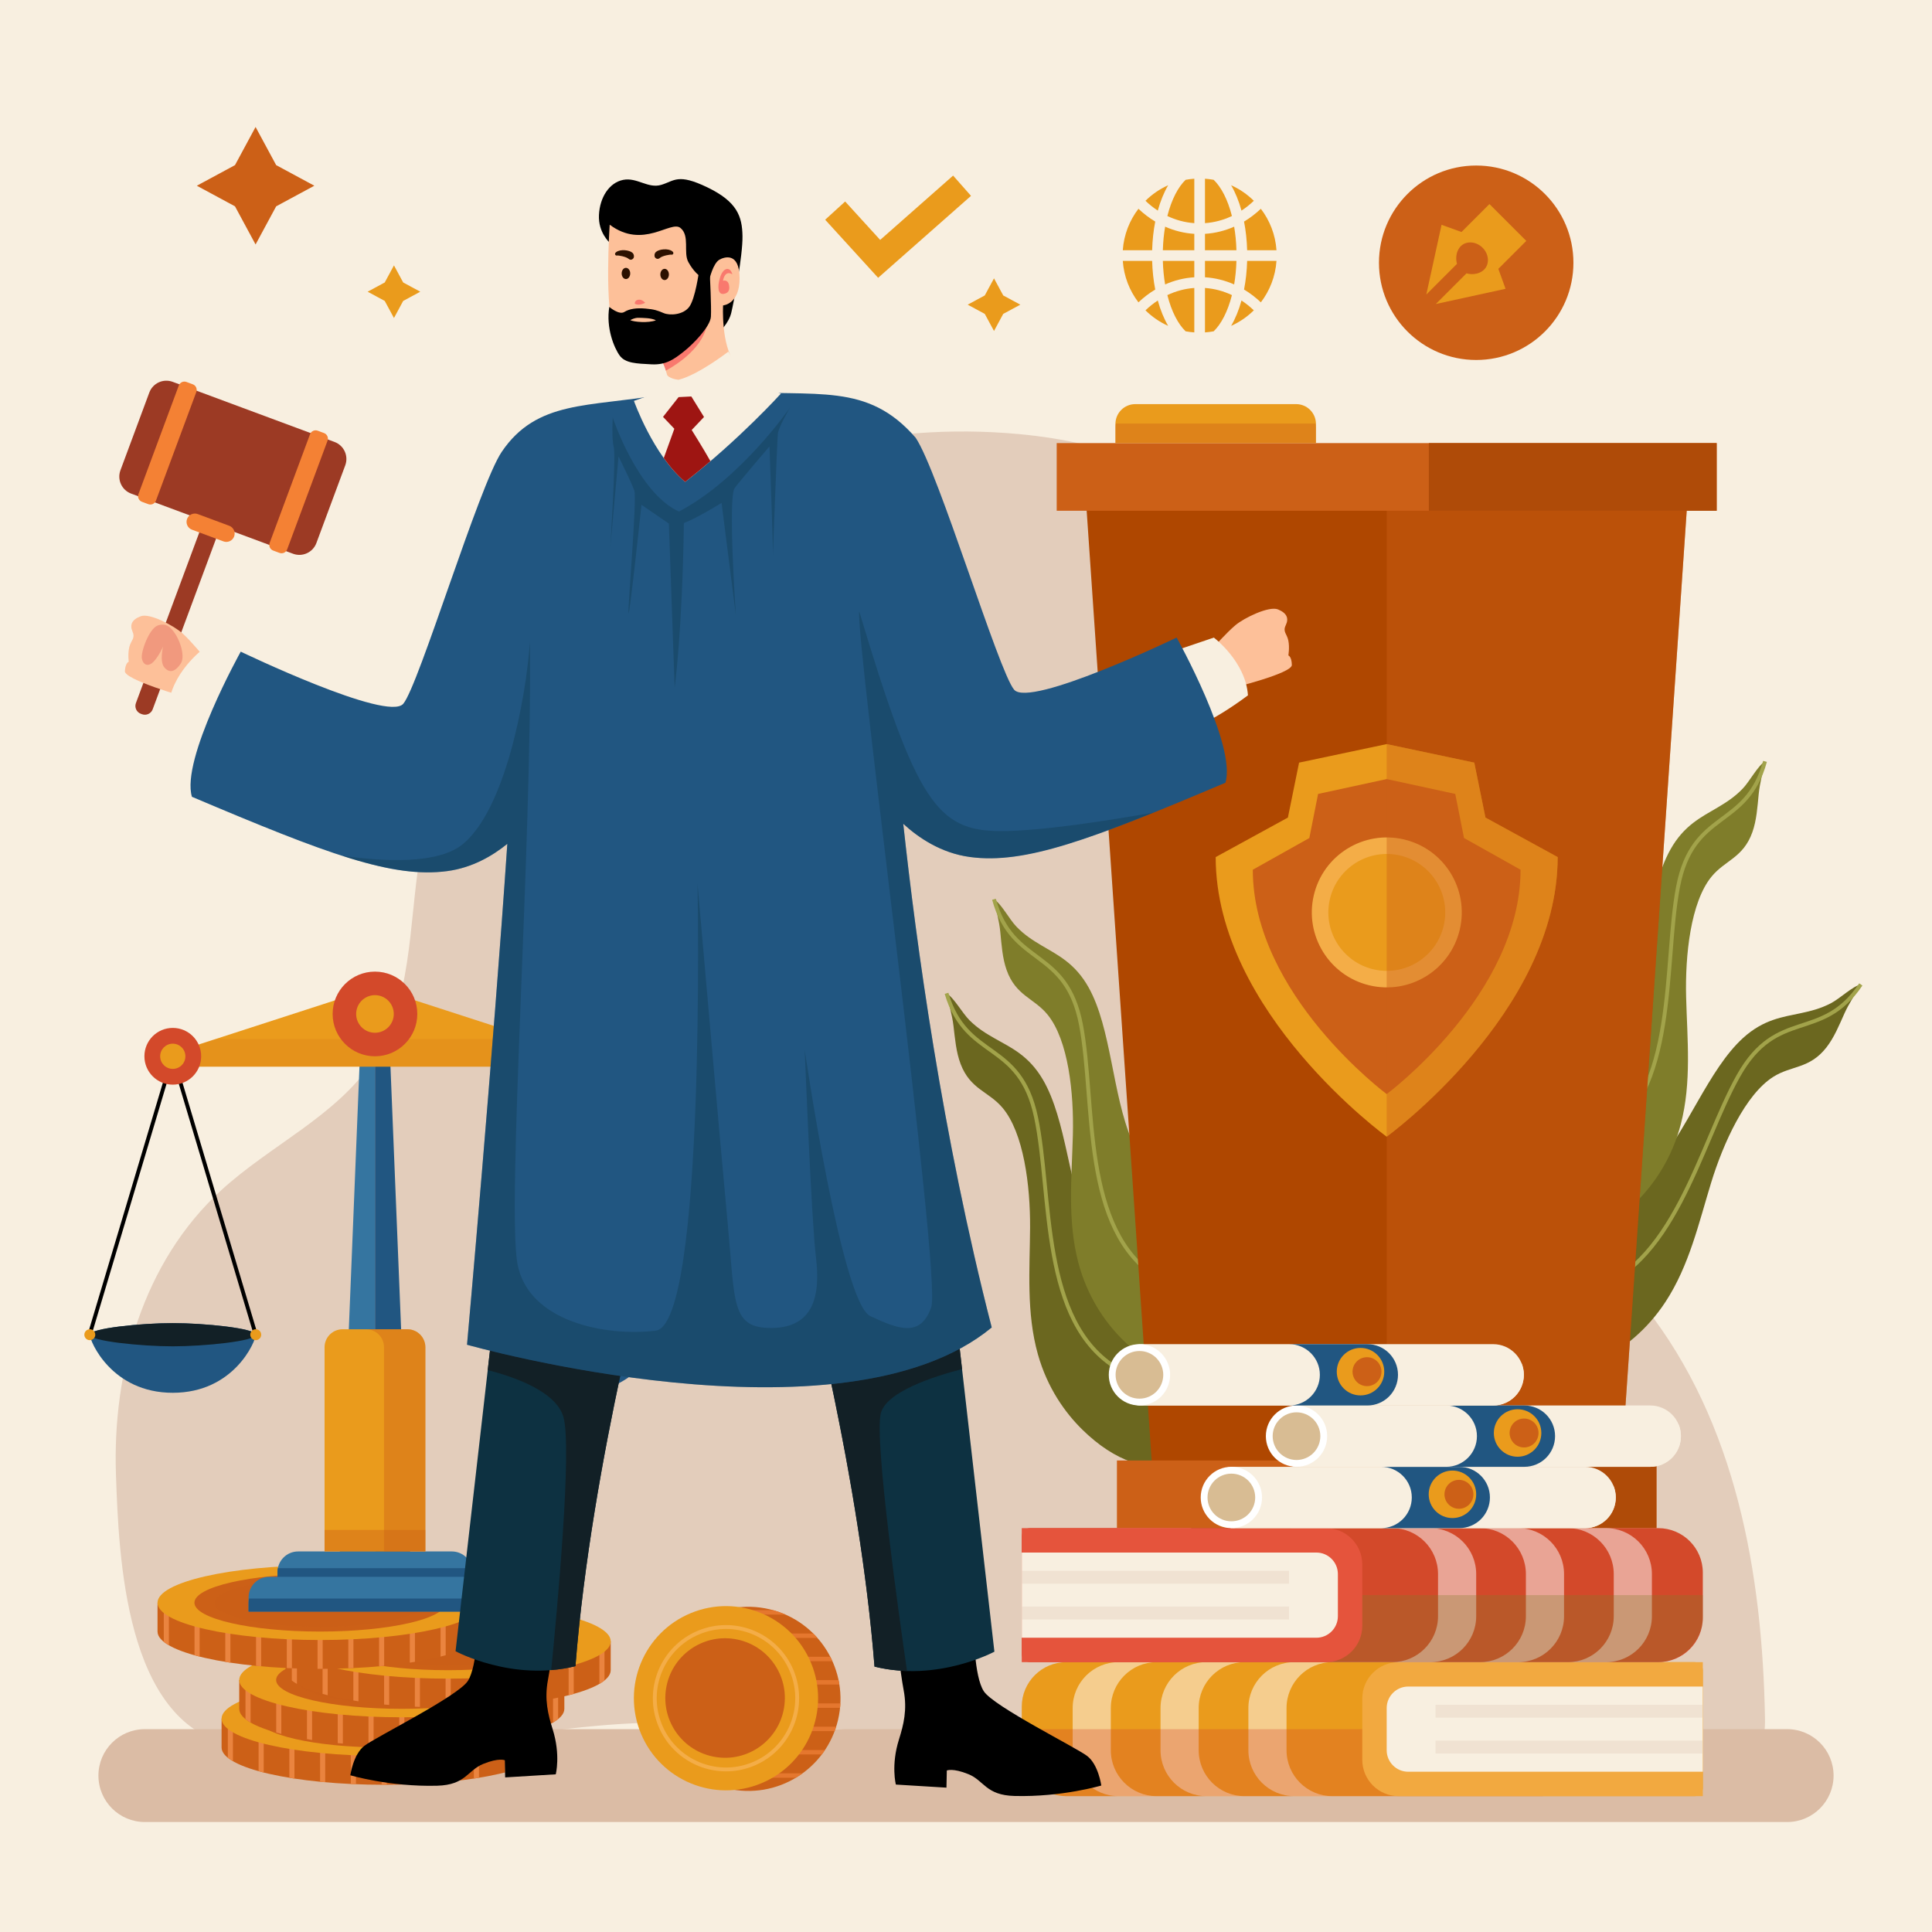 <?xml version="1.0" encoding="utf-8"?>
<!-- Generator: Adobe Illustrator 27.5.0, SVG Export Plug-In . SVG Version: 6.00 Build 0)  -->
<svg version="1.1" xmlns="http://www.w3.org/2000/svg" xmlns:xlink="http://www.w3.org/1999/xlink" x="0px" y="0px"
	 viewBox="0 0 500 500" style="enable-background:new 0 0 500 500;" xml:space="preserve">
<g id="BACKGROUND">
	<rect style="fill:#F8EFE0;" width="500" height="500"/>
</g>
<g id="OBJECTS">
	<g>
		<path style="fill:#E3CDBB;" d="M30.009,381.639c-0.933-26.776,6.951-55.016,27.245-73.609c12.64-11.581,29.63-19.142,39.09-33.2
			c10.406-15.464,9.384-35.145,12.319-53.288c5.389-33.316,25.751-64.019,54.451-83.82c28.699-19.801,65.292-28.681,100.584-25.379
			c11.687,1.094,23.401,3.524,33.76,8.779c22.196,11.26,35.361,33.91,43.398,56.572c13.599,38.346,16.686,81.201,41.481,114.096
			c12.71,16.861,30.346,29.889,43.419,46.497c23.584,29.961,30.352,68.974,31.021,106.387c0.049,2.746-0.08,5.841-2.204,7.704
			c-1.913,1.678-4.786,1.761-7.388,1.751c-70.213-0.293-140.487-0.587-210.527-5.276c-23.17-1.551-46.362-3.584-69.581-2.979
			c-33.749,0.88-74.45,13.027-107.706,5.585C32.395,445.423,30.757,403.126,30.009,381.639z"/>
		<path style="fill:#DBBCA5;" d="M462.51,471.538H37.49c-6.637,0-12.018-5.381-12.018-12.018l0,0
			c0-6.637,5.381-12.018,12.018-12.018h425.02c6.637,0,12.018,5.381,12.018,12.018l0,0
			C474.528,466.157,469.147,471.538,462.51,471.538z"/>
		<g>
			<g>
				<g>
					<g>
						<path style="fill:#6B671F;" d="M301.618,341.81c-6.592-8.053-14.612-11.549-19.761-23.068
							c-5.314-11.886-5.846-28.876-11.947-39.317c-3.655-6.256-8.225-8.268-12.434-10.658c-2.207-1.253-4.439-2.595-6.577-4.733
							c-1.888-1.888-4.016-5.837-5.935-6.961c0.606,2.828,1.45,5.514,1.799,8.434c0.395,3.304,0.671,6.757,1.839,9.832
							c2.511,6.611,7.228,7.076,10.831,11.331c5.503,6.497,7.219,20.167,7.151,30.999s-1.009,22.103,2.036,32.873
							c2.443,8.639,7.007,15.068,11.564,19.521c4.145,4.049,8.477,6.878,12.753,8.327c2.732,0.926,5.517,1.337,8.181,3.818
							c3.455,3.219,6.21,9.534,8.021,16.064s2.831,13.396,4.018,20.164c0.513,2.925,1.132,6.052,2.41,8.247
							c2.778,4.77,6.498,1.858,8.133-2.73c4.365-12.244,0.635-30.141-4.468-44.356C314.552,366.559,308.647,350.397,301.618,341.81z
							"/>
						<path style="fill:none;stroke:#A2A34A;stroke-miterlimit:10;" d="M244.964,257.073c5.165,17.477,18.93,12.004,23.158,32.061
							c4.228,20.057,0.923,53.152,21.251,65.155c20.328,12.003,30.812,40.235,34.177,58.964"/>
					</g>
				</g>
				<g>
					<path style="fill:#7F7D2A;" d="M312.208,318.574c-6.431-8.183-14.379-11.837-19.299-23.456
						c-5.077-11.99-5.272-28.986-11.164-39.547c-3.53-6.327-8.06-8.43-12.22-10.902c-2.181-1.296-4.387-2.682-6.482-4.862
						c-1.85-1.925-3.899-5.916-5.796-7.078c0.55,2.84,1.34,5.542,1.631,8.468c0.329,3.311,0.537,6.769,1.643,9.867
						c2.379,6.66,7.086,7.218,10.604,11.543c5.373,6.605,6.818,20.307,6.535,31.135c-0.283,10.828-1.448,22.078,1.383,32.907
						c2.271,8.686,6.706,15.204,11.174,19.747c4.064,4.131,8.339,7.045,12.586,8.579c2.713,0.98,5.49,1.446,8.104,3.98
						c3.391,3.287,6.02,9.655,7.701,16.22c1.681,6.565,2.565,13.45,3.617,20.239c0.454,2.934,1.011,6.073,2.245,8.293
						c2.683,4.824,6.46,1.986,8.185-2.568c4.607-12.155,1.233-30.122-3.587-44.436C324.648,343.575,319.066,327.299,312.208,318.574
						z"/>
					<path style="fill:none;stroke:#A2A34A;stroke-miterlimit:10;" d="M257.247,232.729c4.817,17.576,18.688,12.378,22.517,32.515
						c3.829,20.137-0.133,53.16,19.953,65.564c20.086,12.404,30.007,40.839,33,59.631"/>
				</g>
			</g>
			<g>
				<g>
					<g>
						<path style="fill:#6B671F;" d="M402.176,318.689c8.699-5.714,17.397-6.651,25.755-16.104
							c8.625-9.753,14.214-25.806,23.158-33.945c5.359-4.877,10.322-5.43,15.052-6.452c2.48-0.536,5.012-1.148,7.691-2.549
							c2.366-1.237,5.578-4.37,7.745-4.868c-1.424,2.518-3.033,4.828-4.238,7.51c-1.365,3.035-2.661,6.247-4.695,8.832
							c-4.373,5.558-9.013,4.591-13.724,7.573c-7.194,4.554-12.92,17.086-16.094,27.442c-3.174,10.356-5.647,21.393-11.773,30.76
							c-4.914,7.514-11.192,12.284-16.873,15.17c-5.166,2.625-10.146,4.029-14.66,4.132c-2.884,0.066-5.664-0.374-8.949,1.197
							c-4.26,2.039-8.777,7.24-12.458,12.93c-3.681,5.69-6.707,11.937-9.863,18.04c-1.364,2.638-2.889,5.437-4.765,7.149
							c-4.077,3.721-6.756-0.171-6.944-5.037c-0.503-12.989,8.407-28.951,17.528-40.99
							C382.433,338.438,392.9,324.782,402.176,318.689z"/>
						<path style="fill:none;stroke:#A2A34A;stroke-miterlimit:10;" d="M481.577,254.771c-10.155,15.133-21.654,5.794-31.686,23.669
							c-10.032,17.875-16.775,50.444-39.762,55.819c-22.987,5.375-41.434,29.18-50.245,46.046"/>
					</g>
				</g>
				<g>
					<path style="fill:#7F7D2A;" d="M401.822,282.89c6.431-8.183,14.38-11.837,19.299-23.456
						c5.077-11.99,5.272-28.986,11.164-39.547c3.53-6.327,8.06-8.43,12.219-10.902c2.182-1.296,4.387-2.682,6.482-4.862
						c1.85-1.925,3.899-5.916,5.796-7.078c-0.55,2.84-1.34,5.542-1.631,8.468c-0.329,3.311-0.537,6.769-1.643,9.867
						c-2.379,6.66-7.086,7.218-10.604,11.543c-5.373,6.605-6.818,20.307-6.535,31.135c0.283,10.828,1.448,22.078-1.383,32.907
						c-2.271,8.686-6.706,15.204-11.174,19.747c-4.063,4.131-8.339,7.045-12.586,8.579c-2.713,0.98-5.49,1.446-8.104,3.98
						c-3.391,3.287-6.02,9.655-7.701,16.22c-1.681,6.565-2.565,13.45-3.617,20.24c-0.455,2.934-1.011,6.073-2.246,8.293
						c-2.683,4.824-6.46,1.986-8.185-2.568c-4.607-12.155-1.233-30.122,3.587-44.436
						C389.382,307.891,394.965,291.615,401.822,282.89z"/>
					<path style="fill:none;stroke:#A2A34A;stroke-miterlimit:10;" d="M456.783,197.045c-4.817,17.576-18.688,12.377-22.517,32.514
						c-3.829,20.137,0.133,53.16-19.953,65.564c-20.086,12.404-30.007,40.839-33,59.631"/>
				</g>
			</g>
		</g>
		<g>
			<polygon style="fill:#AF4700;" points="437.073,124.136 418.596,394.134 299.154,394.134 280.677,124.136 			"/>
			<polygon style="opacity:0.41;fill:#CC6017;" points="437.073,124.136 418.596,394.134 358.871,394.134 358.871,124.136 			"/>
			<rect x="273.476" y="114.671" style="fill:#CC6017;" width="170.798" height="17.51"/>
			<rect x="369.791" y="114.671" style="fill:#AF4B08;" width="74.483" height="17.51"/>
			<rect x="289.059" y="377.972" style="fill:#CC6017;" width="139.631" height="17.51"/>
			<rect x="364.781" y="377.972" style="fill:#AF4B08;" width="63.909" height="17.51"/>
			<g>
				<path style="fill:#EA9B1C;" d="M403.122,221.812c0,40.251-44.251,72.364-44.251,72.364s-44.252-32.112-44.252-72.364
					l18.689-10.227l2.892-14.218l22.671-4.795l22.67,4.795l2.892,14.218L403.122,221.812z"/>
				<path style="fill:#CC6017;" d="M393.516,225.084c0,32.297-34.646,58.064-34.646,58.064s-34.646-25.767-34.646-58.064
					l14.632-8.206l2.264-11.408l17.749-3.847l17.749,3.847l2.264,11.408L393.516,225.084z"/>
				
					<ellipse transform="matrix(0.23 -0.973 0.973 0.23 46.747 531.037)" style="fill:#F4AD47;" cx="358.87" cy="235.985" rx="19.406" ry="19.406"/>
				
					<ellipse transform="matrix(0.23 -0.973 0.973 0.23 46.747 531.037)" style="fill:#EA9B1C;" cx="358.87" cy="235.985" rx="15.128" ry="15.128"/>
				<path style="opacity:0.41;fill:#CC6017;" d="M403.122,221.812c0,40.251-44.251,72.364-44.251,72.364V192.573l22.67,4.795
					l2.892,14.218L403.122,221.812z"/>
			</g>
		</g>
		<g>
			<g>
				<g>
					<path style="fill:#CC6017;" d="M141.489,444.779v7.466c0,5.335-18.837,9.655-42.065,9.655c-23.243,0-42.079-4.319-42.079-9.655
						v-7.466h15.404c7.252-1.359,16.549-2.188,26.675-2.188c10.127,0,19.409,0.83,26.675,2.188H141.489z"/>
				</g>
			</g>
			<g>
				<defs>
					<path id="SVGID_1_" d="M141.489,444.779v7.466c0,5.335-18.837,9.655-42.065,9.655c-23.243,0-42.079-4.319-42.079-9.655v-7.466
						h15.404c7.252-1.359,16.549-2.188,26.675-2.188c10.127,0,19.409,0.83,26.675,2.188H141.489z"/>
				</defs>
				<clipPath id="SVGID_00000064318245555348602250000000885691111525532289_">
					<use xlink:href="#SVGID_1_"  style="overflow:visible;"/>
				</clipPath>
				
					<rect x="58.961" y="441.272" style="clip-path:url(#SVGID_00000064318245555348602250000000885691111525532289_);fill:#EA843F;" width="1.324" height="24.959"/>
				
					<rect x="66.921" y="441.272" style="clip-path:url(#SVGID_00000064318245555348602250000000885691111525532289_);fill:#EA843F;" width="1.324" height="24.959"/>
				
					<rect x="74.88" y="441.272" style="clip-path:url(#SVGID_00000064318245555348602250000000885691111525532289_);fill:#EA843F;" width="1.324" height="24.959"/>
				
					<rect x="82.84" y="441.272" style="clip-path:url(#SVGID_00000064318245555348602250000000885691111525532289_);fill:#EA843F;" width="1.324" height="24.959"/>
				
					<rect x="90.799" y="441.272" style="clip-path:url(#SVGID_00000064318245555348602250000000885691111525532289_);fill:#EA843F;" width="1.324" height="24.959"/>
				
					<rect x="98.759" y="441.272" style="clip-path:url(#SVGID_00000064318245555348602250000000885691111525532289_);fill:#EA843F;" width="1.324" height="24.959"/>
				
					<rect x="106.718" y="441.272" style="clip-path:url(#SVGID_00000064318245555348602250000000885691111525532289_);fill:#EA843F;" width="1.324" height="24.959"/>
				
					<rect x="114.678" y="441.272" style="clip-path:url(#SVGID_00000064318245555348602250000000885691111525532289_);fill:#EA843F;" width="1.324" height="24.959"/>
				
					<rect x="122.637" y="441.272" style="clip-path:url(#SVGID_00000064318245555348602250000000885691111525532289_);fill:#EA843F;" width="1.324" height="24.959"/>
				
					<rect x="130.597" y="441.272" style="clip-path:url(#SVGID_00000064318245555348602250000000885691111525532289_);fill:#EA843F;" width="1.324" height="24.959"/>
				
					<rect x="138.556" y="441.272" style="clip-path:url(#SVGID_00000064318245555348602250000000885691111525532289_);fill:#EA843F;" width="1.324" height="24.959"/>
			</g>
			<ellipse style="fill:#EA9B1C;" cx="99.42" cy="444.78" rx="42.075" ry="9.654"/>
			<ellipse style="fill:#CC6017;" cx="99.42" cy="444.78" rx="32.525" ry="7.463"/>
			<path style="opacity:0.61;fill:#CC6017;" d="M99.42,451.048c-15.085,0-27.314-2.806-27.314-6.267
				c0-3.461,12.229-6.267,27.314-6.267c15.085,0,27.314,2.806,27.314,6.267C126.734,448.242,114.505,451.048,99.42,451.048z"/>
		</g>
		<g>
			<g>
				<g>
					<path style="fill:#CC6017;" d="M146.054,434.779v7.466c0,5.335-18.837,9.655-42.066,9.655c-23.242,0-42.079-4.32-42.079-9.655
						v-7.466h15.404c7.252-1.359,16.549-2.188,26.675-2.188c10.127,0,19.409,0.83,26.675,2.188H146.054z"/>
				</g>
			</g>
			<g>
				<defs>
					<path id="SVGID_00000132048861881274402190000006227176845015306665_" d="M146.054,434.779v7.466
						c0,5.335-18.837,9.655-42.066,9.655c-23.242,0-42.079-4.32-42.079-9.655v-7.466h15.404c7.252-1.359,16.549-2.188,26.675-2.188
						c10.127,0,19.409,0.83,26.675,2.188H146.054z"/>
				</defs>
				<clipPath id="SVGID_00000088824683854858659850000017059793145030933653_">
					<use xlink:href="#SVGID_00000132048861881274402190000006227176845015306665_"  style="overflow:visible;"/>
				</clipPath>
				
					<rect x="63.526" y="431.273" style="clip-path:url(#SVGID_00000088824683854858659850000017059793145030933653_);fill:#EA843F;" width="1.324" height="24.959"/>
				
					<rect x="71.485" y="431.273" style="clip-path:url(#SVGID_00000088824683854858659850000017059793145030933653_);fill:#EA843F;" width="1.324" height="24.959"/>
				
					<rect x="79.445" y="431.273" style="clip-path:url(#SVGID_00000088824683854858659850000017059793145030933653_);fill:#EA843F;" width="1.324" height="24.959"/>
				
					<rect x="87.404" y="431.273" style="clip-path:url(#SVGID_00000088824683854858659850000017059793145030933653_);fill:#EA843F;" width="1.324" height="24.959"/>
				
					<rect x="95.364" y="431.273" style="clip-path:url(#SVGID_00000088824683854858659850000017059793145030933653_);fill:#EA843F;" width="1.324" height="24.959"/>
				
					<rect x="103.323" y="431.273" style="clip-path:url(#SVGID_00000088824683854858659850000017059793145030933653_);fill:#EA843F;" width="1.324" height="24.959"/>
				
					<rect x="111.283" y="431.273" style="clip-path:url(#SVGID_00000088824683854858659850000017059793145030933653_);fill:#EA843F;" width="1.324" height="24.959"/>
				
					<rect x="119.242" y="431.273" style="clip-path:url(#SVGID_00000088824683854858659850000017059793145030933653_);fill:#EA843F;" width="1.324" height="24.959"/>
				
					<rect x="127.202" y="431.273" style="clip-path:url(#SVGID_00000088824683854858659850000017059793145030933653_);fill:#EA843F;" width="1.324" height="24.959"/>
				
					<rect x="135.161" y="431.273" style="clip-path:url(#SVGID_00000088824683854858659850000017059793145030933653_);fill:#EA843F;" width="1.324" height="24.959"/>
				
					<rect x="143.121" y="431.273" style="clip-path:url(#SVGID_00000088824683854858659850000017059793145030933653_);fill:#EA843F;" width="1.324" height="24.959"/>
			</g>
			<ellipse style="fill:#EA9B1C;" cx="103.985" cy="434.781" rx="42.075" ry="9.654"/>
			<ellipse style="fill:#CC6017;" cx="103.985" cy="434.781" rx="32.525" ry="7.463"/>
			<path style="opacity:0.61;fill:#CC6017;" d="M103.985,441.048c-15.085,0-27.314-2.806-27.314-6.267
				c0-3.461,12.229-6.267,27.314-6.267c15.085,0,27.314,2.806,27.314,6.267C131.299,438.242,119.07,441.048,103.985,441.048z"/>
		</g>
		<g>
			<g>
				<g>
					<path style="fill:#CC6017;" d="M158.051,424.78v7.466c0,5.335-18.837,9.655-42.065,9.655c-23.243,0-42.079-4.319-42.079-9.655
						v-7.466h15.404c7.252-1.359,16.549-2.188,26.675-2.188c10.127,0,19.409,0.83,26.675,2.188H158.051z"/>
				</g>
			</g>
			<g>
				<defs>
					<path id="SVGID_00000180344105857301159890000006669499837678226615_" d="M158.051,424.78v7.466
						c0,5.335-18.837,9.655-42.065,9.655c-23.243,0-42.079-4.319-42.079-9.655v-7.466h15.404c7.252-1.359,16.549-2.188,26.675-2.188
						c10.127,0,19.409,0.83,26.675,2.188H158.051z"/>
				</defs>
				<clipPath id="SVGID_00000130611787875367964580000015246669369881152950_">
					<use xlink:href="#SVGID_00000180344105857301159890000006669499837678226615_"  style="overflow:visible;"/>
				</clipPath>
				
					<rect x="75.523" y="421.274" style="clip-path:url(#SVGID_00000130611787875367964580000015246669369881152950_);fill:#EA843F;" width="1.324" height="24.959"/>
				
					<rect x="83.483" y="421.274" style="clip-path:url(#SVGID_00000130611787875367964580000015246669369881152950_);fill:#EA843F;" width="1.324" height="24.959"/>
				
					<rect x="91.442" y="421.274" style="clip-path:url(#SVGID_00000130611787875367964580000015246669369881152950_);fill:#EA843F;" width="1.324" height="24.959"/>
				
					<rect x="99.402" y="421.274" style="clip-path:url(#SVGID_00000130611787875367964580000015246669369881152950_);fill:#EA843F;" width="1.324" height="24.959"/>
				
					<rect x="107.361" y="421.274" style="clip-path:url(#SVGID_00000130611787875367964580000015246669369881152950_);fill:#EA843F;" width="1.324" height="24.959"/>
				
					<rect x="115.321" y="421.274" style="clip-path:url(#SVGID_00000130611787875367964580000015246669369881152950_);fill:#EA843F;" width="1.324" height="24.959"/>
				
					<rect x="123.28" y="421.274" style="clip-path:url(#SVGID_00000130611787875367964580000015246669369881152950_);fill:#EA843F;" width="1.324" height="24.959"/>
				
					<rect x="131.24" y="421.274" style="clip-path:url(#SVGID_00000130611787875367964580000015246669369881152950_);fill:#EA843F;" width="1.324" height="24.959"/>
				
					<rect x="139.199" y="421.274" style="clip-path:url(#SVGID_00000130611787875367964580000015246669369881152950_);fill:#EA843F;" width="1.324" height="24.959"/>
				
					<rect x="147.159" y="421.274" style="clip-path:url(#SVGID_00000130611787875367964580000015246669369881152950_);fill:#EA843F;" width="1.324" height="24.959"/>
				
					<rect x="155.118" y="421.274" style="clip-path:url(#SVGID_00000130611787875367964580000015246669369881152950_);fill:#EA843F;" width="1.324" height="24.959"/>
			</g>
			<ellipse style="fill:#EA9B1C;" cx="115.983" cy="424.782" rx="42.075" ry="9.654"/>
			<ellipse style="fill:#CC6017;" cx="115.983" cy="424.782" rx="32.525" ry="7.463"/>
			<path style="opacity:0.61;fill:#CC6017;" d="M115.982,431.049c-15.085,0-27.314-2.806-27.314-6.267
				c0-3.461,12.229-6.267,27.314-6.267c15.085,0,27.314,2.806,27.314,6.267C143.296,428.243,131.068,431.049,115.982,431.049z"/>
		</g>
		<g>
			<g>
				<g>
					<path style="fill:#CC6017;" d="M124.912,414.78v7.466c0,5.335-18.837,9.655-42.065,9.655c-23.242,0-42.079-4.319-42.079-9.655
						v-7.466h15.404c7.252-1.359,16.549-2.188,26.675-2.188c10.127,0,19.409,0.83,26.675,2.188H124.912z"/>
				</g>
			</g>
			<g>
				<defs>
					<path id="SVGID_00000021827381584278437360000004303835044967628672_" d="M124.912,414.78v7.466
						c0,5.335-18.837,9.655-42.065,9.655c-23.242,0-42.079-4.319-42.079-9.655v-7.466h15.404c7.252-1.359,16.549-2.188,26.675-2.188
						c10.127,0,19.409,0.83,26.675,2.188H124.912z"/>
				</defs>
				<clipPath id="SVGID_00000127008862538187000910000012989334950917738899_">
					<use xlink:href="#SVGID_00000021827381584278437360000004303835044967628672_"  style="overflow:visible;"/>
				</clipPath>
				
					<rect x="42.384" y="411.274" style="clip-path:url(#SVGID_00000127008862538187000910000012989334950917738899_);fill:#EA843F;" width="1.324" height="24.959"/>
				
					<rect x="50.344" y="411.274" style="clip-path:url(#SVGID_00000127008862538187000910000012989334950917738899_);fill:#EA843F;" width="1.324" height="24.959"/>
				
					<rect x="58.303" y="411.274" style="clip-path:url(#SVGID_00000127008862538187000910000012989334950917738899_);fill:#EA843F;" width="1.324" height="24.959"/>
				
					<rect x="66.263" y="411.274" style="clip-path:url(#SVGID_00000127008862538187000910000012989334950917738899_);fill:#EA843F;" width="1.324" height="24.959"/>
				
					<rect x="74.222" y="411.274" style="clip-path:url(#SVGID_00000127008862538187000910000012989334950917738899_);fill:#EA843F;" width="1.324" height="24.959"/>
				
					<rect x="82.182" y="411.274" style="clip-path:url(#SVGID_00000127008862538187000910000012989334950917738899_);fill:#EA843F;" width="1.324" height="24.959"/>
				
					<rect x="90.141" y="411.274" style="clip-path:url(#SVGID_00000127008862538187000910000012989334950917738899_);fill:#EA843F;" width="1.324" height="24.959"/>
				
					<rect x="98.101" y="411.274" style="clip-path:url(#SVGID_00000127008862538187000910000012989334950917738899_);fill:#EA843F;" width="1.324" height="24.959"/>
				
					<rect x="106.06" y="411.274" style="clip-path:url(#SVGID_00000127008862538187000910000012989334950917738899_);fill:#EA843F;" width="1.324" height="24.959"/>
				
					<rect x="114.02" y="411.274" style="clip-path:url(#SVGID_00000127008862538187000910000012989334950917738899_);fill:#EA843F;" width="1.324" height="24.959"/>
				
					<rect x="121.979" y="411.274" style="clip-path:url(#SVGID_00000127008862538187000910000012989334950917738899_);fill:#EA843F;" width="1.324" height="24.959"/>
			</g>
			<ellipse style="fill:#EA9B1C;" cx="82.843" cy="414.782" rx="42.075" ry="9.654"/>
			<ellipse style="fill:#CC6017;" cx="82.843" cy="414.782" rx="32.525" ry="7.463"/>
			<path style="opacity:0.61;fill:#CC6017;" d="M82.843,421.049c-15.085,0-27.314-2.806-27.314-6.267s12.229-6.267,27.314-6.267
				c15.085,0,27.314,2.806,27.314,6.267S97.928,421.049,82.843,421.049z"/>
		</g>
		<g>
			<polygon style="fill:#3575A0;" points="93.271,270.102 87.907,402.377 97.041,402.377 97.041,272.661 			"/>
			<g>
				<g>
					<polyline style="fill:none;stroke:#000000;stroke-miterlimit:10;" points="127.893,345.423 149.419,273.365 149.367,273.365 
						170.892,345.423 					"/>
					<path style="fill:#215681;" d="M127.893,345.423c0,1.66,5.607,15.03,21.473,15.03c15.866,0,21.473-13.371,21.473-15.03
						c0-1.66-13.333-3.005-21.473-3.005C141.226,342.417,127.893,343.763,127.893,345.423z"/>
					<path style="fill:#122026;" d="M127.893,345.423c0,1.66,13.332,3.006,21.473,3.006c8.141,0,21.473-1.346,21.473-3.006
						c0-1.66-13.333-3.005-21.473-3.005C141.226,342.417,127.893,343.763,127.893,345.423z"/>
					<path style="fill:#EA9B1C;" d="M169.425,345.423c0,0.781,0.633,1.415,1.415,1.415c0.781,0,1.414-0.633,1.414-1.415
						c0-0.781-0.633-1.414-1.414-1.414C170.058,344.008,169.425,344.642,169.425,345.423z"/>
					<path style="fill:#EA9B1C;" d="M126.479,345.423c0,0.781,0.633,1.415,1.414,1.415c0.781,0,1.414-0.633,1.414-1.415
						c0-0.781-0.633-1.414-1.414-1.414C127.112,344.008,126.479,344.642,126.479,345.423z"/>
				</g>
				<polygon style="fill:#215681;" points="100.812,270.102 106.176,402.377 97.041,402.377 97.041,272.661 				"/>
				<polygon style="fill:#EA9B1C;" points="147.48,271.877 147.48,276.054 46.606,276.054 46.606,271.877 93.784,256.591 
					100.302,256.591 				"/>
				<polygon style="opacity:0.16;fill:#CC6017;" points="147.479,271.875 147.479,276.055 46.609,276.055 46.609,271.875 
					55.749,268.915 138.339,268.915 				"/>
				<g>
					<circle style="fill:#D3492A;" cx="97.041" cy="262.41" r="10.955"/>
					<path style="fill:#EA9B1C;" d="M92.173,262.41c0,2.689,2.18,4.868,4.868,4.868c2.688,0,4.868-2.18,4.868-4.868
						s-2.18-4.868-4.868-4.868C94.353,257.542,92.173,259.721,92.173,262.41z"/>
				</g>
				<g>
					<path style="fill:#D3492A;" d="M142.023,273.365c0,4.056,3.288,7.344,7.344,7.344c4.056,0,7.344-3.288,7.344-7.344
						c0-4.056-3.288-7.344-7.344-7.344C145.311,266.021,142.023,269.309,142.023,273.365z"/>
					<path style="fill:#EA9B1C;" d="M146.103,273.365c0,1.802,1.461,3.263,3.264,3.263c1.802,0,3.263-1.461,3.263-3.263
						c0-1.802-1.461-3.263-3.263-3.263C147.564,270.102,146.103,271.563,146.103,273.365z"/>
				</g>
			</g>
			<path style="fill:#3575A0;" d="M122.26,408.455H71.823v-1.611c0-2.944,2.387-5.331,5.331-5.331h39.776
				c2.944,0,5.331,2.387,5.331,5.331V408.455z"/>
			<path style="fill:#215681;" d="M122.259,406.845v1.61h-50.44v-1.61c0-0.34,0.03-0.68,0.1-1h50.24
				C122.229,406.165,122.259,406.505,122.259,406.845z"/>
			<path style="fill:#3575A0;" d="M129.75,417.079H64.334v-3.673c0-2.944,2.387-5.331,5.331-5.331h54.754
				c2.944,0,5.331,2.387,5.331,5.331V417.079z"/>
			<path style="fill:#215681;" d="M129.748,414.99v2.088H64.329v-2.088c0-0.441,0.039-0.882,0.13-1.297h65.16
				C129.709,414.108,129.748,414.549,129.748,414.99z"/>
			<path style="fill:#EA9B1C;" d="M110.089,401.513H83.996v-52.839c0-2.577,2.089-4.665,4.665-4.665h16.762
				c2.577,0,4.665,2.089,4.665,4.665V401.513z"/>
			<path style="opacity:0.41;fill:#CC6017;" d="M110.089,348.675v52.84h-10.7v-52.84c0-2.58-2.09-4.67-4.66-4.67h10.7
				C107.999,344.005,110.089,346.095,110.089,348.675z"/>
			<rect x="83.996" y="395.951" style="opacity:0.41;fill:#CC6017;" width="26.092" height="5.562"/>
			<g>
				<polyline style="fill:none;stroke:#000000;stroke-miterlimit:10;" points="66.189,345.423 44.664,273.365 44.716,273.365 
					23.191,345.423 				"/>
				<path style="fill:#215681;" d="M66.189,345.423c0,1.66-5.607,15.03-21.473,15.03c-15.866,0-21.473-13.371-21.473-15.03
					c0-1.66,13.332-3.005,21.473-3.005C52.857,342.417,66.189,343.763,66.189,345.423z"/>
				<path style="fill:#122026;" d="M66.189,345.423c0,1.66-13.332,3.006-21.473,3.006c-8.141,0-21.473-1.346-21.473-3.006
					c0-1.66,13.332-3.005,21.473-3.005C52.857,342.417,66.189,343.763,66.189,345.423z"/>
				<path style="fill:#EA9B1C;" d="M24.658,345.423c0,0.781-0.633,1.415-1.415,1.415c-0.781,0-1.414-0.633-1.414-1.415
					c0-0.781,0.633-1.414,1.414-1.414C24.024,344.008,24.658,344.642,24.658,345.423z"/>
				<path style="fill:#EA9B1C;" d="M67.604,345.423c0,0.781-0.633,1.415-1.414,1.415c-0.781,0-1.414-0.633-1.414-1.415
					c0-0.781,0.633-1.414,1.414-1.414C66.971,344.008,67.604,344.642,67.604,345.423z"/>
			</g>
			<g>
				<path style="fill:#D3492A;" d="M52.06,273.365c0,4.056-3.288,7.344-7.344,7.344s-7.344-3.288-7.344-7.344
					c0-4.056,3.288-7.344,7.344-7.344S52.06,269.309,52.06,273.365z"/>
				<path style="fill:#EA9B1C;" d="M47.98,273.365c0,1.802-1.461,3.263-3.263,3.263c-1.802,0-3.264-1.461-3.264-3.263
					c0-1.802,1.461-3.263,3.264-3.263C46.519,270.102,47.98,271.563,47.98,273.365z"/>
			</g>
		</g>
		<g>
			<g>
				<path style="fill:#EA9B1C;" d="M438.579,464.841H275.945c-6.36,0-11.516-5.156-11.516-11.516v-11.645
					c0-6.36,5.156-11.516,11.516-11.516h162.634c1.165,0,2.11,0.945,2.11,2.11v30.457
					C440.689,463.896,439.744,464.841,438.579,464.841z"/>
				<path style="opacity:0.5;fill:#FFFFFF;" d="M299.353,464.844h-9.862c-6.568,0-11.886-5.318-11.886-11.886v-10.913
					c0-6.568,5.318-11.886,11.886-11.886h9.862c-6.556,0-11.873,5.318-11.873,11.886v10.913
					C287.48,459.526,292.798,464.844,299.353,464.844z"/>
				<path style="opacity:0.5;fill:#FFFFFF;" d="M322.091,464.844h-9.862c-6.568,0-11.886-5.318-11.886-11.886v-10.913
					c0-6.568,5.318-11.886,11.886-11.886h9.862c-6.556,0-11.873,5.318-11.873,11.886v10.913
					C310.217,459.526,315.535,464.844,322.091,464.844z"/>
				<path style="opacity:0.5;fill:#FFFFFF;" d="M344.828,464.844h-9.862c-6.568,0-11.886-5.318-11.886-11.886v-10.913
					c0-6.568,5.318-11.886,11.886-11.886h9.862c-6.555,0-11.873,5.318-11.873,11.886v10.913
					C332.955,459.526,338.273,464.844,344.828,464.844z"/>
				<path style="opacity:0.3;fill:#D3492A;" d="M399.266,447.501v17.343H276.314c-6.568,0-11.886-5.318-11.886-11.886v-5.457
					H399.266z"/>
				<path style="fill:#F2A940;" d="M440.689,464.841h-78.724c-5.195,0-9.406-4.211-9.406-9.406v-15.866
					c0-5.195,4.211-9.406,9.406-9.406h78.724V464.841z"/>
				<g>
					<path style="fill:#F8EFE0;" d="M364.44,458.525c-3.069,0-5.566-2.497-5.566-5.566v-10.915c0-3.069,2.497-5.566,5.566-5.566
						h76.249v22.047H364.44z"/>
				</g>
			</g>
			<rect x="371.511" y="441.2" style="opacity:0.39;fill:#E3CDBB;" width="69.177" height="3.329"/>
			<rect x="371.511" y="450.474" style="opacity:0.39;fill:#E3CDBB;" width="69.177" height="3.329"/>
		</g>
		<g>
			<g>
				<path style="fill:#D3492A;" d="M266.539,430.16h162.634c6.36,0,11.516-5.156,11.516-11.516v-11.645
					c0-6.36-5.156-11.516-11.516-11.516H266.539c-1.165,0-2.11,0.945-2.11,2.11v30.457
					C264.428,429.215,265.373,430.16,266.539,430.16z"/>
				<path style="opacity:0.5;fill:#FFFFFF;" d="M405.764,430.163h9.862c6.568,0,11.886-5.318,11.886-11.886v-10.913
					c0-6.568-5.318-11.886-11.886-11.886h-9.862c6.556,0,11.873,5.318,11.873,11.886v10.913
					C417.637,424.845,412.32,430.163,405.764,430.163z"/>
				<path style="opacity:0.5;fill:#FFFFFF;" d="M383.027,430.163h9.862c6.568,0,11.886-5.318,11.886-11.886v-10.913
					c0-6.568-5.318-11.886-11.886-11.886h-9.862c6.556,0,11.873,5.318,11.873,11.886v10.913
					C394.9,424.845,389.582,430.163,383.027,430.163z"/>
				<path style="opacity:0.5;fill:#FFFFFF;" d="M360.289,430.163h9.862c6.568,0,11.886-5.318,11.886-11.886v-10.913
					c0-6.568-5.318-11.886-11.886-11.886h-9.862c6.555,0,11.873,5.318,11.873,11.886v10.913
					C372.162,424.845,366.845,430.163,360.289,430.163z"/>
				<path style="opacity:0.3;fill:#7F7D2A;" d="M305.852,412.82v17.342h122.952c6.568,0,11.886-5.318,11.886-11.886v-5.457H305.852z
					"/>
				<path style="fill:#E5543C;" d="M264.428,430.16h78.724c5.195,0,9.406-4.211,9.406-9.406v-15.866
					c0-5.195-4.211-9.406-9.406-9.406h-78.724V430.16z"/>
				<g>
					<path style="fill:#F8EFE0;" d="M340.677,423.844c3.069,0,5.566-2.497,5.566-5.566v-10.915c0-3.069-2.497-5.566-5.566-5.566
						h-76.249v22.047H340.677z"/>
				</g>
			</g>
			
				<rect x="264.428" y="406.519" transform="matrix(-1 -1.224647e-16 1.224647e-16 -1 598.035 816.367)" style="opacity:0.39;fill:#E3CDBB;" width="69.178" height="3.329"/>
			
				<rect x="264.428" y="415.793" transform="matrix(-1 -1.224647e-16 1.224647e-16 -1 598.035 834.914)" style="opacity:0.39;fill:#E3CDBB;" width="69.178" height="3.329"/>
		</g>
		<g id="g479383_00000152972483371242837310000010450752921874304180_" transform="translate(-27.09,-4.541)">
			<path id="path482668_00000098184925039578702800000005243431296485649579_" d="M279.145,426.671c0,0,0,11.611,2.545,15.555
				c2.545,3.944,23.853,14.534,26.766,16.768c2.913,2.234,3.648,7.64,3.648,7.64s-10.153,3.023-22.473,2.703
				c-7.42-0.193-7.834-3.985-11.911-5.64c-4.078-1.655-5.595-0.952-5.595-0.952l-0.092,4.44l-13.092-0.8
				c0,0-1.301-4.997,0.797-11.652c1.196-3.792,2.177-7.708,1.226-12.728c-0.951-5.02-2.085-15.693-2.085-15.693L279.145,426.671z"/>
			<path id="path479885_00000073699678460060814950000015546644226263042219_" d="M150.713,424.019c0,0,0,11.611-2.545,15.555
				c-2.545,3.944-23.853,14.534-26.766,16.768c-2.912,2.234-3.648,7.639-3.648,7.639s10.152,3.023,22.473,2.703
				c7.42-0.193,7.834-3.985,11.911-5.64c4.078-1.655,5.595-0.952,5.595-0.952l0.092,4.44l13.092-0.8c0,0,1.301-4.997-0.797-11.652
				c-1.196-3.792-2.177-7.708-1.227-12.728c0.951-5.02,2.085-15.693,2.085-15.693L150.713,424.019z"/>
			<path id="path464904_00000047762948647575841220000013610527829841740942_" style="fill:#FDC099;" d="M341.089,172.15
				c0,0,3.427-3.886,5.741-5.82c2.314-1.934,8.709-5.012,11-4.074c2.291,0.938,2.867,2.309,2.017,4.076
				c-0.849,1.768,0.313,2.199,0.669,4.013c0.356,1.814,0,3.819,0,3.819s0.851,0.247,0.902,2.462
				c0.052,2.215-15.763,6.048-15.763,6.048L341.089,172.15z"/>
			<path id="path479385_00000178902420189725544330000006812864219380123049_" style="fill:#F8EFE0;" d="M330.744,173.105
				l10.486-3.558c0,0,8.247,6.205,8.83,14.948c-9.811,7.309-15.636,9.019-15.636,9.019L330.744,173.105z"/>
			<g id="g472704_00000154403182141201908260000010990228868886539914_" transform="rotate(11.959,2649.077,-435.321)">
				<g>
					<path id="rect464908_00000054978304948232384240000003405342626159392688_" style="fill:#9C3A24;" d="M239.336,625.715
						l44.212,6.544c2.568,0.38,4.341,2.77,3.961,5.338l-3.141,21.225c-0.38,2.568-2.77,4.341-5.338,3.962l-44.213-6.544
						c-2.568-0.38-4.341-2.77-3.961-5.338l3.141-21.225C234.378,627.109,236.767,625.335,239.336,625.715z"/>
					<path id="path464910_00000026128669140990011680000011859312381427084986_" style="fill:#F48134;" d="M242.844,625.006
						c-0.848-0.126-1.633,0.458-1.759,1.305l-4.391,29.669c-0.125,0.848,0.458,1.63,1.306,1.755l1.721,0.255
						c0.848,0.125,1.63-0.455,1.755-1.303l4.391-29.669c0.125-0.847-0.455-1.633-1.302-1.758L242.844,625.006z M278.678,630.31
						c-0.848-0.125-1.63,0.458-1.756,1.306l-4.391,29.669c-0.125,0.848,0.455,1.63,1.303,1.755l1.721,0.255
						c0.848,0.125,1.63-0.455,1.755-1.303l4.392-29.669c0.125-0.848-0.455-1.633-1.302-1.758L278.678,630.31z"/>
					<path id="rect464912_00000090296921287076640290000009026934039212793743_" style="fill:#9C3A24;" d="M256.602,660.594
						l0.316,0.047c1.178,0.174,1.991,1.27,1.816,2.448l-6.898,46.606c-0.174,1.177-1.27,1.991-2.448,1.817l-0.316-0.047
						c-1.178-0.174-1.991-1.27-1.817-2.448l6.898-46.606C254.329,661.233,255.425,660.42,256.602,660.594z"/>
					<path id="rect464914_00000132809795712213217160000001106795676413728905_" style="fill:#F48134;" d="M252.78,657.85
						l8.592,1.272c1.178,0.174,1.991,1.27,1.817,2.448l0,0c-0.174,1.178-1.27,1.991-2.448,1.817l-8.592-1.272
						c-1.178-0.174-1.991-1.27-1.817-2.448l0,0C250.506,658.489,251.602,657.675,252.78,657.85z"/>
				</g>
				<path id="path464916_00000045582018626725192250000017729995195378064305_" style="fill:#FDC099;" d="M262.034,693.689
					c0,0-4.032-3.254-6.638-4.771c-2.606-1.517-9.428-3.475-11.528-2.165c-2.1,1.31-2.437,2.758-1.303,4.358
					c1.134,1.6,0.061,2.22,0.015,4.068c-0.046,1.848,0.644,3.765,0.644,3.765s-0.797,0.386-0.475,2.579
					c0.322,2.193,16.556,3.31,16.556,3.31L262.034,693.689z"/>
			</g>
			<path id="path470706_00000155124269458682375880000016056308013300141471_" style="fill:#F8EFE0;" d="M90.005,176.166
				l-10.486-3.558c0,0-8.247,6.205-8.83,14.948c9.811,7.309,15.636,9.019,15.636,9.019L90.005,176.166z"/>
			<path id="path464856_00000152222329532868911680000006553241722167268492_" style="fill:#0D3141;" d="M158.233,316.156
				L144.988,431.88c0,0,14.717,7.943,31.027,3.861c4.231-53.945,20.787-113.407,20.787-113.407L158.233,316.156z"/>
			<path id="path482722_00000034071056256955638180000000920197625058379687_" style="fill:#122026;" d="M157.95,318.619
				l-4.635,40.499c6.772,1.739,17.653,5.481,19.579,12.115c2.293,7.902-1.574,49.63-3.153,65.526
				c2.046-0.168,4.146-0.486,6.275-1.019c4.164-53.085,20.184-111.216,20.697-113.067
				C182.597,321.258,170.41,319.959,157.95,318.619z"/>
			<path id="path464858_00000147190055198748079790000005872010793692150939_" style="fill:#0D3141;" d="M271.195,316.272
				l13.245,115.723c0,0-14.717,7.943-31.027,3.861c-4.231-53.945-20.787-113.407-20.787-113.407L271.195,316.272z"/>
			<path id="path487756_00000183939791572708999090000015613830157568012935_" style="fill:#122026;" d="M271.195,316.271
				l-30.916,4.952l-7.12,3.202c2.562,9.504,16.414,62.491,20.253,111.43c2.879,0.72,5.703,1.052,8.41,1.133
				c-2.118-14.589-8.473-59.733-6.789-66.645c1.35-5.543,13.346-9.484,21.036-11.483L271.195,316.271z"/>
			<path id="path470251_00000121273519195327936620000010481042296753478571_" style="fill:#215681;" d="M215.777,105.795
				l-17.764,0.923c-18.495,3.231-31.964,1.286-41.076,14.757c-5.887,8.688-21.433,60.4-25.48,65.199
				c-4.047,4.799-42.065-13.486-42.065-13.486s-15.544,27.883-12.632,37.563c35.013,14.838,51.845,21.152,66.133,19.222
				c6.425-0.868,11.659-3.933,15.488-7.044c-3.615,53.56-10.426,129.625-10.426,129.625s97.067,27.524,135.79-4.468
				c-12.879-50.067-19.547-99.557-22.893-130.345c3.908,3.581,9.749,7.577,17.253,8.591c14.288,1.931,31.12-4.384,66.133-19.222
				c2.913-9.68-12.632-37.563-12.632-37.563s-38.018,18.285-42.065,13.486c-4.047-4.799-19.591-56.512-25.478-65.199
				C251.516,103.378,238.733,107.323,215.777,105.795z"/>
			<path id="path465231_00000137828512596932887940000007707415803302085007_" d="M184.906,67.365c0,0-3.024-2.594-2.807-7.172
				c0.217-4.578,2.65-8.371,6.249-9.097c3.599-0.726,6.434,2.326,9.886,1.282c3.452-1.043,4.276-3.037,11.94,0.658
				c7.664,3.696,9.003,7.484,9.073,12.637c0.071,5.153-2.241,17.011-2.897,19.79c-0.656,2.779-3.111,4.997-3.111,4.997
				L184.906,67.365z"/>
			<path id="path464864_00000079483563381696738920000002728598037733731509_" style="fill:#FDC099;" d="M184.878,62.691
				c0,0-1.519,22.022,1.343,28.243c2.863,6.221,7.837,7.852,12.027,6.909c1.663,2.175,2.415,8.844,2.415,8.844
				s11.48,1.136,16.59-8.194c-3.607-4.797-3.028-14.916-3.028-14.916s4.318-0.288,4.27-7.085c-0.048-6.797-3.987-5.449-5.214-4.75
				c-1.682,0.959-2.623,5.182-2.623,5.182s-2.749,0.258-5.423-4.557c-1.368-2.463,0.465-6.83-2.062-8.845
				C200.646,61.508,193.53,69.168,184.878,62.691L184.878,62.691z"/>
			<path id="path464866_00000034057550965172542590000012597198002742421920_" style="fill:#F9796E;" d="M216.62,75.531
				c-0.542-2.06-2.379-1.888-3.206,0.896c-0.827,2.784-0.319,4.325,0.896,4.182c1.215-0.143,1.757-0.941,1.426-2.39
				c-0.331-1.449-1.541-1.01-1.541-1.01S214.6,74.304,216.62,75.531z"/>
			<path id="ellipse464868_00000125594688159181856110000000922336846922223755_" style="fill:#2C1100;" d="M189.083,73.855
				c0.611,0,1.107,0.65,1.107,1.452c0,0.802-0.495,1.452-1.107,1.452c-0.611,0-1.107-0.65-1.107-1.452
				C187.977,74.505,188.472,73.855,189.083,73.855z"/>
			<path id="ellipse464870_00000122695218432222227880000013677583482503126403_" style="fill:#2C1100;" d="M199.094,74.113
				c0.611,0,1.107,0.65,1.107,1.452c0,0.802-0.496,1.452-1.107,1.452c-0.611,0-1.107-0.65-1.107-1.452
				C197.987,74.763,198.482,74.113,199.094,74.113z"/>
			<path id="path464872_00000038410808827598132670000017453113827513472434_" style="fill:#F9796E;" d="M191.363,83.126
				c0,0-0.055-0.876,0.931-1.024c0.987-0.148,1.767,0.801,1.767,0.801C194.062,82.902,192.44,83.825,191.363,83.126L191.363,83.126z
				"/>
			<path id="path464874_00000150802140208763315180000017601174093813775033_" style="fill:#F9796E;" d="M210.171,87.799
				c-5.966,7.222-11.006,9.576-14.171,10.287c0.763,0.002,1.518-0.078,2.249-0.243c0.462,0.603,0.846,1.561,1.17,2.618
				C202.618,98.698,209.485,94.204,210.171,87.799z"/>
			<path id="path464876_00000134954953440229226940000012599781966812853638_" style="fill:#2C1100;" d="M196.845,69.747
				c0.798-0.734,3.158-1.01,4.23-0.174c0.603,0.47,0.117,0.967-0.201,0.876c-0.318-0.091-2.38,0.289-2.987,0.831
				c-0.47,0.419-0.989,0.279-1.277-0.124C196.377,70.829,196.418,70.14,196.845,69.747L196.845,69.747z"/>
			<path id="path464878_00000140703406408172477420000010176252969220943806_" style="fill:#2C1100;" d="M190.777,69.971
				c-0.798-0.734-3.158-1.01-4.23-0.174c-0.603,0.47-0.117,0.967,0.201,0.876c0.318-0.091,2.38,0.289,2.987,0.83
				c0.47,0.419,0.989,0.279,1.277-0.124C191.245,71.053,191.204,70.364,190.777,69.971z"/>
			<path id="path465229_00000072280030161532273720000008982344913604196494_" d="M184.777,83.974c0,0,2.515,2.165,3.881,1.307
				c1.366-0.858,3.257-1.073,5.49-0.882c2.233,0.19,3.154,0.497,4.683,1.165c1.528,0.668,5.03,0.522,6.618-1.589
				c1.588-2.111,2.515-9.063,2.515-9.063l2.845,0.902c0,0,0.417,8.152,0.266,10.687c-0.152,2.535-4.531,7.06-6.986,8.99
				c-2.455,1.931-4.537,3.544-8.39,3.34c-3.854-0.205-6.764-0.254-8.228-2.262C186.007,94.559,183.888,89.366,184.777,83.974
				L184.777,83.974z"/>
			<path id="path465441_00000100353487055598938380000013422290254220912814_" style="fill:#FDC099;" d="M190.198,87.397
				c0,0,1.051-0.648,2.163-0.609c1.111,0.039,3.312,0.01,4.477,0.653C194.816,88.202,191.179,87.87,190.198,87.397L190.198,87.397z"
				/>
			<path id="path469585_00000132784543276743470380000015061079933986427808_" style="fill:#F8EFE0;" d="M199.6,101.495l-2.913,4.84
				l-5.534,1.958c0,0,4.967,14.024,13.26,20.96c14.287-11.197,24.773-22.849,24.773-22.849l-9.152-3.585l-4.446-7.281
				c0,0-7.726,6.012-12.908,7.295C200.29,102.57,199.6,101.495,199.6,101.495L199.6,101.495z"/>
			<path id="path469620_00000101803361811270053620000014426822822004084655_" style="fill:#9E1512;" d="M206.008,107.149
				l-3.297,0.165l-4.032,5.115l2.929,3.075l-2.737,7.585c1.625,2.276,3.481,4.441,5.542,6.165c2.29-1.795,4.468-3.598,6.535-5.366
				c-1.866-3.324-4.85-8.067-4.85-8.067l3.189-3.363L206.008,107.149z"/>
			<path id="path472739_00000123436946267154422990000002788702157201966270_" style="fill:#F1997E;" d="M71.301,167.161
				c0,0-1.18-1.551-3.403-0.738c-2.223,0.814-4.461,6.936-4.078,8.626c0.383,1.689,1.717,2.151,3.112,0.634
				c1.395-1.517,2.368-3.834,2.368-3.834s-0.996,3.972,0.383,5.495c1.38,1.524,2.828,0.958,4.185-1.069
				C75.226,174.249,73.378,169.12,71.301,167.161L71.301,167.161z"/>
			<path id="path479634_00000170966099005508059510000012940701111388377219_" style="opacity:0.35;fill:#0F3749;" d="
				M249.447,162.719c-0.867,8.62,21.376,172.276,18.645,180.116c-2.732,7.84-8.325,5.811-15.783,2.301
				c-7.458-3.51-16.954-68.84-16.954-68.84s1.69,43.761,2.904,53.668c1.214,9.907-0.65,18.098-11.316,18.254
				c-10.667,0.156-9.583-6.358-11.491-26.639c-1.908-20.282-7.847-88.342-7.847-88.342s2.211,114.122-10.84,115.682
				c-13.051,1.56-32.868-2.339-35.729-17.161c-2.862-14.821,3.773-108.586,3.21-161.162c-1.084,15.016-6.418,43.333-17.345,52.381
				c-6.421,5.317-20.564,4.549-31.214,3.031c11.291,3.631,19.65,4.986,27.205,3.965c6.425-0.868,11.659-3.933,15.488-7.044
				c-3.615,53.56-10.426,129.625-10.426,129.625s97.067,27.524,135.79-4.468c-12.879-50.067-19.547-99.557-22.893-130.345
				c3.908,3.581,9.749,7.577,17.253,8.591c11.381,1.538,24.826-2.397,47.338-11.462c-11.593,2.033-29.088,4.803-39.575,4.753
				C269.609,219.545,264.189,211.941,249.447,162.719z"/>
			<path id="path479850_00000031886042902998862810000015617853955006500769_" style="opacity:0.35;fill:#0F3749;" d="
				M185.67,112.626c0,0,6.439,19.443,17.127,24.299c15.956-8.347,28.747-26.893,28.747-26.893s-2.949,4.953-3.144,6.786
				c-0.195,1.833-1.366,33.504-1.279,31.573c0.087-1.931-0.889-28.316-0.889-28.316s-7.176,8.366-8.997,10.745
				c-1.821,2.379,0.304,32.997,0.304,32.997l-3.707-29.116c0,0-6.678,4.095-9.756,5.207c-0.39,27.965-2.385,42.65-2.385,42.65
				l-1.496-42.514l-7.089-4.856c0,0-3.208,30.11-3.36,27.907c-0.152-2.204,2.233-29.564,1.496-31.632
				c-0.737-2.067-4.076-8.795-4.076-8.795l-2.125,23.46c0,0,1.496-23.519,0.889-25.859
				C185.324,117.93,185.671,112.626,185.67,112.626L185.67,112.626z"/>
		</g>
		<g>
			
				<ellipse transform="matrix(0.23 -0.973 0.973 0.23 -278.513 527.099)" style="fill:#CC6017;" cx="193.753" cy="439.508" rx="23.829" ry="23.829"/>
			<g>
				<defs>
					
						<ellipse id="SVGID_00000049197641741435877230000012174762205690040465_" transform="matrix(0.23 -0.973 0.973 0.23 -278.513 527.099)" cx="193.753" cy="439.508" rx="23.829" ry="23.829"/>
				</defs>
				<clipPath id="SVGID_00000168803160139888413930000005055616150535858313_">
					<use xlink:href="#SVGID_00000049197641741435877230000012174762205690040465_"  style="overflow:visible;"/>
				</clipPath>
				<g style="clip-path:url(#SVGID_00000168803160139888413930000005055616150535858313_);">
					<rect x="187.724" y="416.708" style="fill:#E5772E;" width="33.049" height="1.147"/>
					<rect x="187.724" y="422.741" style="fill:#E5772E;" width="33.049" height="1.147"/>
					<rect x="187.724" y="428.774" style="fill:#E5772E;" width="33.049" height="1.147"/>
					<rect x="187.724" y="434.807" style="fill:#E5772E;" width="33.049" height="1.147"/>
					<rect x="187.724" y="440.84" style="fill:#E5772E;" width="33.049" height="1.147"/>
					<rect x="187.724" y="446.873" style="fill:#E5772E;" width="33.049" height="1.147"/>
					<rect x="187.724" y="452.906" style="fill:#E5772E;" width="33.049" height="1.147"/>
					<rect x="187.724" y="458.939" style="fill:#E5772E;" width="33.049" height="1.147"/>
				</g>
			</g>
			
				<ellipse transform="matrix(0.924 -0.383 0.383 0.924 -153.903 105.294)" style="fill:#EA9B1C;" cx="187.724" cy="439.508" rx="23.829" ry="23.829"/>
			
				<ellipse transform="matrix(0.924 -0.383 0.383 0.924 -153.903 105.294)" style="fill:none;stroke:#F4AD47;stroke-miterlimit:10;" cx="187.724" cy="439.508" rx="18.42" ry="18.42"/>
			
				<ellipse transform="matrix(0.16 -0.987 0.987 0.16 -276.178 554.407)" style="fill:#CC6017;" cx="187.724" cy="439.508" rx="15.469" ry="15.469"/>
		</g>
		<g>
			<path style="fill:#EA9B1C;" d="M340.565,114.67h-51.891v-4.954c0-2.834,2.297-5.131,5.131-5.131h41.629
				c2.834,0,5.131,2.297,5.131,5.131V114.67z"/>
			<path style="opacity:0.41;fill:#CC6017;" d="M340.563,110.622v4.049h-51.89v-4.049c0-0.341,0.024-0.683,0.094-1h51.702
				C340.54,109.939,340.563,110.281,340.563,110.622z"/>
		</g>
		<g>
			<circle style="fill:#CC6017;" cx="382.038" cy="68.001" r="25.162"/>
			<path style="fill:#EA9B1C;" d="M383.632,70.152c1.916-1.322,1.909-4.186,0.064-6.032c-1.846-1.846-4.717-1.86-6.039,0.057
				c-1.315,1.909-0.587,4.108-0.587,4.108l-7.941,7.941l3.946-18.045l5.155,1.86l7.234-7.234l9.539,9.539l-7.234,7.234l1.867,5.162
				l-18.052,3.939l7.941-7.941C379.524,70.739,381.73,71.474,383.632,70.152z"/>
		</g>
		<polygon style="fill:#CC6017;" points="66.143,32.862 71.473,42.736 81.347,48.066 71.473,53.396 66.143,63.27 60.813,53.396 
			50.939,48.066 60.813,42.736 		"/>
		<polygon style="fill:#EA9B1C;" points="101.957,68.682 104.344,73.105 108.767,75.493 104.344,77.88 101.957,82.303 99.569,77.88 
			95.147,75.493 99.569,73.105 		"/>
		<polygon style="fill:#EA9B1C;" points="257.247,72.037 259.634,76.46 264.057,78.847 259.634,81.235 257.247,85.657 
			254.859,81.235 250.437,78.847 254.859,76.46 		"/>
		<g>
			<path style="fill:#F8EFE0;" d="M410.227,395.482h-90.893c-4.384,0-7.937-3.554-7.937-7.937l0,0c0-4.384,3.554-7.937,7.937-7.937
				h90.893c4.384,0,7.937,3.554,7.937,7.937l0,0C418.165,391.928,414.611,395.482,410.227,395.482z"/>
			<path style="fill:#F8EFE0;" d="M418.16,387.54c0,2.2-0.89,4.18-2.32,5.62c-1.44,1.43-3.42,2.32-5.61,2.32h-90.9
				c-4.38,0-7.93-3.55-7.93-7.94c0-1.09,0.22-2.13,0.62-3.08c1.2,2.85,4.02,4.85,7.31,4.85h90.9c2.19,0,4.17-0.89,5.61-2.32
				c0.72-0.72,1.3-1.58,1.7-2.53C417.94,385.41,418.16,386.45,418.16,387.54z"/>
			<path style="fill:#215681;" d="M385.591,387.54c0,2.2-0.89,4.18-2.32,5.62c-1.44,1.43-3.42,2.32-5.62,2.32h-20.22
				c2.19,0,4.18-0.89,5.61-2.32c1.44-1.44,2.33-3.42,2.33-5.62c0-4.38-3.56-7.93-7.94-7.93h20.22
				C382.041,379.61,385.591,383.16,385.591,387.54z"/>
			<path style="fill:#EA9B1C;" d="M382.038,386.727c0,3.394-2.752,6.146-6.146,6.146c-3.394,0-6.146-2.752-6.146-6.146
				c0-3.395,2.752-6.146,6.146-6.146C379.286,380.581,382.038,383.333,382.038,386.727z"/>
			<path style="fill:#CC6017;" d="M381.313,386.727c0,2.067-1.676,3.743-3.743,3.743c-2.067,0-3.743-1.676-3.743-3.743
				c0-2.067,1.676-3.743,3.743-3.743C379.637,382.984,381.313,384.66,381.313,386.727z"/>
			<path style="fill:#FFFFFF;" d="M318.679,395.478L318.679,395.478c-4.382,0-7.934-3.552-7.934-7.934l0,0
				c0-4.382,3.552-7.934,7.934-7.934l0,0c4.382,0,7.934,3.552,7.934,7.934l0,0C326.613,391.926,323.061,395.478,318.679,395.478z"/>
			<path style="fill:#D8BC93;" d="M324.843,387.541c0,1.71-0.692,3.249-1.803,4.369c-1.119,1.112-2.658,1.803-4.361,1.803
				c-3.405,0-6.172-2.76-6.172-6.172c0-1.702,0.692-3.242,1.811-4.361c1.112-1.112,2.659-1.804,4.361-1.804
				c1.703,0,3.242,0.692,4.361,1.804C324.151,384.299,324.843,385.839,324.843,387.541z"/>
		</g>
		<g>
			<path style="fill:#F8EFE0;" d="M427.086,379.611h-90.893c-4.384,0-7.937-3.554-7.937-7.937l0,0c0-4.384,3.554-7.937,7.937-7.937
				h90.893c4.384,0,7.937,3.554,7.937,7.937l0,0C435.023,376.058,431.469,379.611,427.086,379.611z"/>
			<path style="fill:#F8EFE0;" d="M435.018,371.669c0,2.2-0.89,4.18-2.32,5.62c-1.44,1.43-3.42,2.32-5.61,2.32h-90.9
				c-4.38,0-7.93-3.55-7.93-7.94c0-1.09,0.22-2.13,0.62-3.08c1.2,2.85,4.02,4.85,7.31,4.85h90.9c2.19,0,4.17-0.89,5.61-2.32
				c0.72-0.72,1.3-1.58,1.7-2.53C434.798,369.539,435.018,370.579,435.018,371.669z"/>
			<path style="fill:#215681;" d="M402.45,371.669c0,2.2-0.89,4.18-2.32,5.62c-1.44,1.43-3.42,2.32-5.62,2.32h-20.22
				c2.19,0,4.18-0.89,5.61-2.32c1.44-1.44,2.33-3.42,2.33-5.62c0-4.38-3.56-7.93-7.94-7.93h20.22
				C398.9,363.739,402.45,367.289,402.45,371.669z"/>
			<path style="fill:#EA9B1C;" d="M398.896,370.857c0,3.394-2.752,6.146-6.146,6.146s-6.146-2.752-6.146-6.146
				c0-3.395,2.752-6.146,6.146-6.146S398.896,367.462,398.896,370.857z"/>
			<path style="fill:#CC6017;" d="M398.172,370.857c0,2.067-1.676,3.743-3.743,3.743c-2.067,0-3.743-1.676-3.743-3.743
				c0-2.067,1.676-3.743,3.743-3.743C396.496,367.114,398.172,368.789,398.172,370.857z"/>
			<path style="fill:#FFFFFF;" d="M335.537,379.607L335.537,379.607c-4.382,0-7.934-3.552-7.934-7.934l0,0
				c0-4.382,3.552-7.934,7.934-7.934l0,0c4.382,0,7.934,3.552,7.934,7.934l0,0C343.471,376.055,339.919,379.607,335.537,379.607z"/>
			<path style="fill:#D8BC93;" d="M341.702,371.671c0,1.71-0.692,3.249-1.803,4.369c-1.119,1.112-2.658,1.803-4.361,1.803
				c-3.405,0-6.172-2.76-6.172-6.172c0-1.702,0.692-3.242,1.811-4.361c1.112-1.112,2.659-1.803,4.361-1.803
				c1.703,0,3.242,0.692,4.361,1.803C341.01,368.429,341.702,369.968,341.702,371.671z"/>
		</g>
		<g>
			<path style="fill:#F8EFE0;" d="M386.435,363.741h-90.893c-4.384,0-7.937-3.554-7.937-7.937l0,0c0-4.384,3.554-7.937,7.937-7.937
				h90.893c4.384,0,7.937,3.554,7.937,7.937l0,0C394.372,360.187,390.819,363.741,386.435,363.741z"/>
			<path style="fill:#F8EFE0;" d="M394.367,355.799c0,2.2-0.89,4.18-2.32,5.62c-1.44,1.43-3.42,2.32-5.61,2.32h-90.9
				c-4.38,0-7.93-3.55-7.93-7.94c0-1.09,0.22-2.13,0.62-3.08c1.2,2.85,4.02,4.85,7.31,4.85h90.9c2.19,0,4.17-0.89,5.61-2.32
				c0.72-0.72,1.3-1.58,1.7-2.53C394.147,353.669,394.367,354.709,394.367,355.799z"/>
			<path style="fill:#215681;" d="M361.799,355.799c0,2.2-0.89,4.18-2.32,5.62c-1.44,1.43-3.42,2.32-5.62,2.32h-20.22
				c2.19,0,4.18-0.89,5.61-2.32c1.44-1.44,2.33-3.42,2.33-5.62c0-4.38-3.56-7.93-7.94-7.93h20.22
				C358.249,347.869,361.799,351.419,361.799,355.799z"/>
			<path style="fill:#EA9B1C;" d="M358.245,354.986c0,3.394-2.752,6.146-6.146,6.146c-3.394,0-6.146-2.752-6.146-6.146
				c0-3.395,2.752-6.146,6.146-6.146C355.493,348.84,358.245,351.591,358.245,354.986z"/>
			<path style="fill:#CC6017;" d="M357.521,354.986c0,2.067-1.676,3.743-3.743,3.743c-2.067,0-3.743-1.676-3.743-3.743
				c0-2.067,1.676-3.743,3.743-3.743C355.845,351.243,357.521,352.919,357.521,354.986z"/>
			<path style="fill:#FFFFFF;" d="M294.886,363.737L294.886,363.737c-4.382,0-7.934-3.552-7.934-7.934l0,0
				c0-4.382,3.552-7.934,7.934-7.934l0,0c4.382,0,7.934,3.552,7.934,7.934l0,0C302.82,360.185,299.268,363.737,294.886,363.737z"/>
			<path style="fill:#D8BC93;" d="M301.051,355.8c0,1.71-0.692,3.249-1.803,4.369c-1.119,1.112-2.659,1.803-4.361,1.803
				c-3.405,0-6.172-2.76-6.172-6.172c0-1.702,0.692-3.242,1.811-4.361c1.112-1.112,2.659-1.803,4.361-1.803
				c1.703,0,3.242,0.692,4.361,1.803C300.359,352.558,301.051,354.098,301.051,355.8z"/>
		</g>
		<g>
			<path style="fill:#EA9B1C;" d="M296.446,51.963c0.991,0.952,2.059,1.802,3.189,2.543c0.69-2.501,1.602-4.718,2.684-6.566
				C300.122,48.925,298.135,50.293,296.446,51.963z"/>
			<path style="fill:#EA9B1C;" d="M311.845,71.758c2.651,0.166,5.19,0.812,7.553,1.854c0.323-1.884,0.527-3.922,0.59-6.094h-8.143
				V71.758z"/>
			<path style="fill:#EA9B1C;" d="M311.845,60.519v4.24h8.143c-0.062-2.172-0.266-4.21-0.59-6.094
				C317.035,59.707,314.496,60.353,311.845,60.519z"/>
			<path style="fill:#EA9B1C;" d="M321.297,54.506c1.13-0.741,2.197-1.591,3.188-2.543c-1.689-1.67-3.676-3.038-5.872-4.023
				C319.695,49.789,320.607,52.005,321.297,54.506z"/>
			<path style="fill:#EA9B1C;" d="M299.635,77.77c-1.13,0.741-2.197,1.591-3.188,2.543c1.689,1.67,3.676,3.038,5.872,4.023
				C301.237,82.487,300.325,80.271,299.635,77.77z"/>
			<path style="fill:#EA9B1C;" d="M324.485,80.314c-0.991-0.952-2.059-1.802-3.188-2.543c-0.69,2.5-1.601,4.717-2.684,6.565
				C320.81,83.351,322.797,81.984,324.485,80.314z"/>
			<path style="fill:#EA9B1C;" d="M311.845,57.751c2.457-0.176,4.804-0.816,6.976-1.847c-1.085-4.29-2.803-7.53-4.728-9.37
				c-0.736-0.135-1.486-0.23-2.248-0.282V57.751z"/>
			<path style="fill:#EA9B1C;" d="M309.086,46.252c-0.762,0.052-1.511,0.147-2.247,0.282c-1.924,1.84-3.642,5.08-4.728,9.37
				c2.171,1.032,4.518,1.671,6.975,1.847V46.252z"/>
			<path style="fill:#EA9B1C;" d="M309.086,74.525c-2.456,0.176-4.804,0.815-6.975,1.847c1.085,4.29,2.803,7.53,4.727,9.37
				c0.736,0.135,1.486,0.23,2.248,0.282V74.525z"/>
			<path style="fill:#EA9B1C;" d="M309.086,67.518h-8.142c0.062,2.172,0.266,4.21,0.589,6.094c2.363-1.042,4.901-1.688,7.552-1.854
				V67.518z"/>
			<path style="fill:#EA9B1C;" d="M309.086,60.519c-2.651-0.166-5.189-0.812-7.552-1.854c-0.323,1.884-0.527,3.922-0.59,6.094h8.142
				V60.519z"/>
			<path style="fill:#EA9B1C;" d="M311.845,86.025c0.762-0.052,1.512-0.147,2.249-0.283c1.924-1.84,3.642-5.08,4.727-9.37
				c-2.172-1.032-4.519-1.671-6.976-1.847V86.025z"/>
			<path style="fill:#EA9B1C;" d="M298.974,57.343c-1.555-0.93-3.01-2.043-4.345-3.313c-2.309,3.015-3.774,6.708-4.049,10.729h7.594
				C298.246,62.144,298.523,59.654,298.974,57.343z"/>
			<path style="fill:#EA9B1C;" d="M322.759,67.518c-0.072,2.616-0.35,5.106-0.801,7.416c1.555,0.93,3.01,2.043,4.345,3.313
				c2.309-3.015,3.774-6.708,4.049-10.729H322.759z"/>
			<path style="fill:#EA9B1C;" d="M322.759,64.759h7.594c-0.275-4.021-1.74-7.714-4.049-10.73c-1.335,1.27-2.79,2.383-4.345,3.313
				C322.409,59.653,322.687,62.143,322.759,64.759z"/>
			<path style="fill:#EA9B1C;" d="M298.173,67.518h-7.594c0.275,4.021,1.74,7.714,4.049,10.729c1.335-1.27,2.79-2.383,4.345-3.313
				C298.523,72.623,298.246,70.133,298.173,67.518z"/>
		</g>
		<polyline style="fill:none;stroke:#EA9B1C;stroke-width:7;stroke-miterlimit:10;" points="216.139,54.506 227.524,66.993 
			248.979,48.066 		"/>
	</g>
</g>
</svg>
